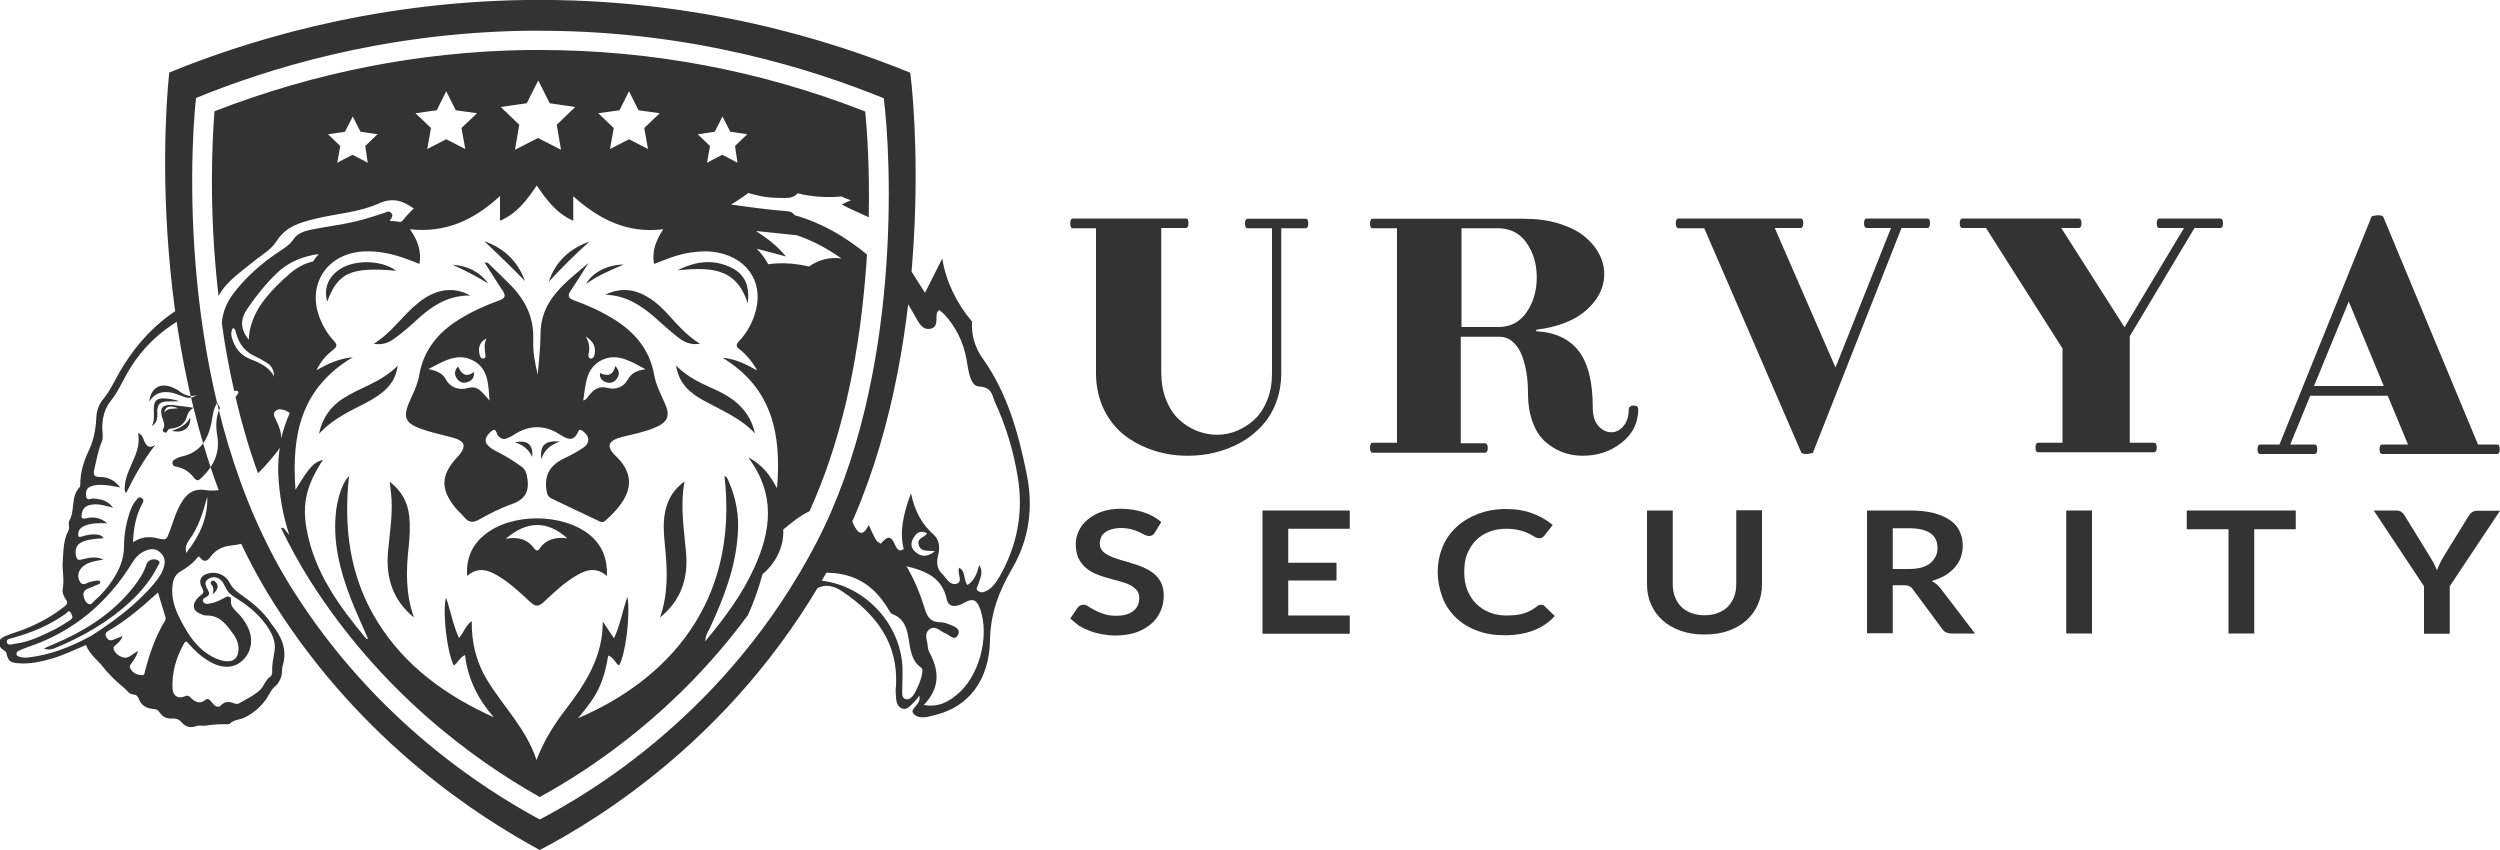 <?xml version="1.0" encoding="utf-8"?>
<!-- Generator: Adobe Illustrator 27.0.0, SVG Export Plug-In . SVG Version: 6.00 Build 0)  -->
<svg version="1.1" id="Layer_1" xmlns="http://www.w3.org/2000/svg" xmlns:xlink="http://www.w3.org/1999/xlink" x="0px" y="0px"
	 viewBox="0 0 1000 340" style="enable-background:new 0 0 1000 340;" xml:space="preserve">
<style type="text/css">
	.st0{fill:#333333;}
</style>
<g id="Logo">
	<path class="st0" d="M364.1,29.1C333.3,16.5,279.2-1,209.9,0c-63,1-112.5,16.9-142.2,29c-2.8,25.8-7.9,133.7,41.8,212.2
		c35.4,56,82.1,85.6,106.4,98.8c21.9-11.5,81.2-46.2,119.1-119.1C372.4,149.1,367.2,53.4,364.1,29.1z M326.5,217.2
		c-35.3,67.7-90.3,99.9-110.6,110.6c-22.5-12.2-65.8-39.7-98.7-91.7c-46.1-72.9-41.4-173-38.8-196.9c27.6-11.3,73.6-26,132-26.9
		c1.9,0,3.7,0,5.5,0c61.6,0,109.8,15.7,137.6,27C356.4,61.8,361.2,150.6,326.5,217.2z M95.5,237.2c-1.5-1.1-2.7-2.3-3.6-4
		c-1.4-2.9-4.6-4.5-7.8-4c-3.7,0.6-5,2.9-3.2,6.1c0.7,1.3,0.6,2-0.6,2.8c-0.8,0.6-1.5,1.3-2,2.1c-1.4,2.1-0.9,4,1.3,5.1
		c0.9,0.4,1.9,0.9,2.8,0.9c5.5-0.2,8.2,3.7,10.9,7.4c1.3,1.8,2.2,3.9,2.1,6.2c-0.1,3.6-2.2,5.2-5.7,4.6c-2.4-0.4-4.6-1.5-6.6-2.8
		c-5.7-3.8-8.9-9.6-11.8-15.5c-1.9-4-2.9-8.2-2.2-12.6c0.3-2.1,1.2-3.8,3.2-5c2.4-1.4,4.7-3,6.5-5.3c0.4-0.5,0.7-0.9,1.3-0.1
		c1.6,2.1,3,1.2,4.1-0.4c2.1-2.8,4.7-4.1,8.3-4.5c3.7-0.4,7.3-1.3,10.6-2.9c-0.5-1.2-0.9-2.4-1.2-3.6c-5.1-4.2-8.4-10.4-9-17.3
		c-3.4,1.6-7,2.2-10.9,1.6c-3.9-0.6-6.6,0.9-8.7,3.9c-1.3,1.9-2.3,4-3.1,6.1c-0.8,2.2-1.6,4.5-2.4,6.7c-1.3,3.4-1.3,3.4-4.9,2.6
		c-3.3-0.8-6.4-0.6-9.7,1.6c0.2-5.7,1.2-10.7,3.6-15.2c0.5-0.9,1-1.8-0.2-2.5c-1.2-0.8-1.7,0.4-2.2,1c-1.3,1.4-2,3.2-2.6,5
		c-1.4,4.3-2.2,8.8-2.2,13.3c0,5.2-1.9,9.5-4.7,13.7c-1.9,3-4.3,5.6-7,8c-0.8,0.7-1.4,2-2.6,1.3c-1.2-0.6-1.7-2-1.9-3.3
		c-0.2-1.2,0.4-2.1,1.4-2.6c1.3-0.6,2.8-1.1,4.1-1.7c0.5-0.2,1.3-0.3,1.2-1c-0.2-0.9-1-0.7-1.6-0.6c-1.4,0.1-2.8,0.5-4.1,1.1
		c-1.3,0.6-2,0.1-2.6-1c-1.3-2.6,0-5.5,3.2-7c1.9-0.9,3.9-1.1,6.4-1.6c-3.2-1.4-6-0.7-8.7,0c-1.6,0.4-2-0.1-2.3-1.5
		c-0.6-3,0.4-4.9,3.4-5.9c2.4-0.8,4.9-0.9,7.6-1.1c-0.7-1.3-1.9-1.4-3-1.5c-1.9-0.2-3.8,0.2-5.6,0.8c-1.3,0.4-1.6,0.1-1.5-1.1
		c0.1-1.6,1-2.5,2.4-3.1c2.7-1.2,5.6-1.2,9.2-1.1c-2.8-2.3-5.5-2.7-8.3-2c-1.8,0.4-2.2,0-1.9-1.7c0.4-2.4,1.6-3.5,4.4-3.8
		c2.6-0.3,5.1,0.5,8.1,1.3c-2.3-3.1-5-3.5-8.1-3.7c-0.9,0-2.3,1-2.6-0.7c-0.3-1.8-0.1-3.5,2-4.2c2.3-0.8,4.8-0.6,7.2-0.3
		c1.3,0.2,2.6,0.5,4.4,0.8c-2.2-3-5-4.2-8.1-4.2c-2.6,0-2.7-1-2.3-3c0.9-3.7,1.5-7.5,3-11.1c0.7-1.7,0.3-3.6,0.2-5.3
		c0-4.2,0.8-7.8,3.6-11.3c3-3.8,4.9-8.5,7.5-12.7c5.1-8.3,11.9-14.8,20.4-19.7c1.4-0.8,2.9-1.4,4.4-1.9c-0.4-1.4-0.7-2.8-0.8-4.3
		c-2.9,1.1-5.6,2.6-8.1,4.5c-8.6,6.2-15.1,14.2-20.3,23.2c-2,3.5-3.6,7.2-6.2,10.3c-2,2.4-2.8,4.9-2.9,7.9
		c-0.2,4.5-1.1,8.9-3.1,13.1c-2,4.2-3.3,8.6-3.3,13.3c0,0.4,0,0.9-0.3,1.1c-3.6,3.9-1.7,9.3-4.1,13.5c-0.6,1.1,0.4,2.5-0.3,3.8
		c-2.1,3.8-2,8.2-2.3,12.3c-0.3,3.6,0.7,7.3,0,11c-0.3,1.5,0.4,3.1,1.3,4.4c0.8,1.1,0.5,1.8-0.5,2.6c-4.8,3.8-10,6.7-15.7,9
		c-2.7,1.1-5.5,1.8-8.2,3c-3.2,1.4-3.4,3.6-0.5,5.6c0.4,0.3,0.9,0.4,1,1c0.8,3.3,1.4,3.9,4.7,4.2c4.7,0.4,9.2-0.6,13.7-1.9
		c4.7-1.4,9.1-3.6,13.5-5.4c1.4,3.8,4.7,6,7,9c1.1,1.5,2.7,3,4,4.4c2,2,4.3,3.6,6.2,5.7c0.4,0.4,1.2,0.6,1.8,0.7
		c1,0.1,1.6,0.5,2,1.5c1,2.8,3.1,4.1,6,4.3c1.1,0.1,1.8,0.3,2.4,1.3c1.1,1.8,3,2.7,5.1,2.5c1.7-0.1,2.8,0.4,3.8,1.6
		c1.5,1.7,3.5,2.3,5.6,1.5c1.2-0.5,2.4-0.1,3.5-0.2c3.2-0.5,6.3-0.7,9.5-0.6c0.2,0,0.5-0.1,0.7-0.3c1.7-1.6,4-1.5,5.9-2.4
		c3.8-1.9,7.1-4.8,9.3-8.5c0.9-1.5,1.5-2.9,2.9-4c1.1-0.9,1.7-2.2,2.3-3.5c0.6-1.6,0.2-3.3,0.7-4.8c1.9-6.4-0.5-11.7-4.5-16.6
		C105.3,244.4,100.5,240.7,95.5,237.2z M75.8,215.8c3.7-5.1,5.5-11.1,7.1-17.1c0.3,8.5-3.1,15.7-8.4,22.5
		C74,218.9,74.6,217.4,75.8,215.8z M2.7,256.8c-0.2-1.3,1.6-1.4,2.6-1.7c7.6-2.1,14.7-5.1,21.1-9.7c0.5-0.3,1.1-1.7,1.9-0.3
		c0.5,1,1.3,1.9-0.2,2.9c-1.9,1.3-3.9,2.5-5.9,3.6c-5.2,2.5-10.3,5.2-16.2,5.9C4.8,257.7,3,258.4,2.7,256.8z M36.7,254.2
		c-8.4,4.6-16.2,7.6-24.7,8.7c-1.4,0.2-2.8,0.3-4.2-0.2c-0.5-0.2-1.2-0.4-1.2-1.1c-0.1-0.6,0.4-1.1,0.9-1.3c1.1-0.5,2.3-1,3.4-1.4
		c18.4-6.1,32.2-17.8,42.2-34.1c1.3-2.1,3-3.7,5.3-4.6c2-0.8,3.9-0.8,5.6,0.7c1.6,1.4,2.2,3.2,1.7,5.3c-0.7,2.9-2.3,5.2-4.2,7.4
		C54.2,242.2,45.2,248.7,36.7,254.2z M65.9,248.5c-3.8,6.2-6,12.9-7.9,19.8c-0.2,0.7,0,1.8-1.3,1.8c-1.6-0.1-3.1-0.7-4.1-2
		c-0.5-0.7-1.1-1.4-0.3-2.4c1.1-1.5,2.3-3,2.9-5.3c-1.8,0.9-2.9,2.2-4.4,2.6c-2,0.6-5.4-1.8-5.4-3.8c0-0.7,0.6-0.9,1-1.3
		c1-0.9,2.1-1.8,2.6-3.5c-1.5,0.6-2.7,1.2-4,1.6c-1.2,0.4-2.1-0.3-2.6-1.4c-0.4-0.9-0.1-1.6,0.7-2.1c7.3-4.2,13.6-9.6,20.1-15.5
		c1,3.4,1.9,6.3,2.8,9.3C66.4,247.1,66.3,247.8,65.9,248.5z M109.8,260.5c-0.4,2.7-1.1,5.3-0.9,8.1c0,0.7-0.2,1.7-0.7,2
		c-2.2,1.4-2.6,4.1-4.4,5.6c-2.4,2.1-5.3,3.5-8.1,5.1c-0.5,0.3-1.4,0.3-1.9,0.1c-2-0.8-3.6-1.1-5.5,0.8c-1.3,1.3-2.8-0.2-3.7-1.4
		c-0.9-1.1-1.4-1.7-2.8-0.6c-2,1.5-3.9,0.5-5.5-1.1c-0.7-0.7-1.1-1.1-2.3-0.6c-2.7,1.2-4.8-0.1-5-3c-0.3-6.5,1.4-12.4,4.6-18.1
		c0.7-1.2,1.1-0.8,1.8,0c2.4,2.8,5.1,5.3,8.4,7.2c5,2.9,9.7,2.8,13.1-0.3c3.8-3.5,4.6-8.8,2.1-13.7c-1-2-2.3-3.8-3.9-5.4
		c-1.4-1.5-3-2.7-2.7-5.1c0.1-1.5-1-1.9-2.4-1.1c-1.9,1.1-3.8,2-6,2.4c-1,0.2-2.2,0.3-2.7-0.7c-0.6-1.1,0.6-1.6,1.3-2
		c1.3-0.7,1.2-1.5,0.6-2.6c-0.9-1.7-2-3.5,0.6-4.8c2.1-1.1,4.6,0,5.7,2.3c0.2,0.4,0.4,0.9,0.7,1.3c0.8,1.9,2.2,3.1,4,4.2
		c4.6,2.8,8.8,6.2,12,10.5C108.6,252.9,110.5,256.5,109.8,260.5z M86.9,174.3c1.2,6.8-1.5,12.3-6.4,16.9c-1.1,1.1-1.8,1.3-2.9-0.1
		c-1.6-2.1-3.8-3.7-6.5-4.3c-0.9-0.2-1.9-0.2-2.1-1.4c-0.2-1.3,0.9-1.6,1.8-2.1c0.4-0.2,1-0.5,1.5-0.6c8.9-1.8,11.6-8.4,12.7-16.1
		c0.3-2.1,0.9-3.9,1.9-5.6c0.3,0.8,0.7,1.5,1.1,2.2C86.4,166.5,86.2,170.3,86.9,174.3z M77.4,163.1c-1.6,1-2.2,2-2.6,3.4
		c-0.8,2.9-2.9,4.5-5.9,4.9c-0.8,0.1-1.7,0.1-2,1.1c-0.2,0.6-0.7,0.7-1.2,0.4c-0.5-0.2-0.8-0.8-0.5-1.2c1.1-1.7,0.1-3.3-0.4-4.9
		c-1-3.6,0.1-5,4.1-4.8c0.5,0,1,0.1,1.5,0.2C72.5,162.4,74.7,162.7,77.4,163.1z M65.7,165.1c1.3-2,3.4-1.5,5.6-1.8
		C67.7,162,66.2,162.5,65.7,165.1z M55.2,173.2c1.7,0.7,1.9,1.7,2.3,2.7c0.8,2,1.7,3.9,4.6,2.1c-4.7,6-8.3,12.4-11.7,19.3
		c-0.8-1.2-0.5-2.4-0.4-3.4c0.2-2.7,1.3-5.2,2.4-7.7C54.2,182.1,56.2,178.1,55.2,173.2z M59.7,160.6c0.6-5.2,4.1-7.5,8.6-5.9
		c1,0.4,2,0.8,2.9,1.4c2.2,1.7,4.5,3,7.5,1.9c-1.7,1.3-3.4,1.4-5.2,0.7c-1.4-0.5-2.8-1.1-4.2-1.5C65.5,156.3,62.2,156.8,59.7,160.6z
		 M60.8,170.4c1-2.2,0.8-4.5,0.7-6.8c0-3.3,1.2-4.5,4.6-4.2c1.9,0.1,3.9,0.5,5.8,1.1c-1.8,0-3.6,0.1-5.4,0.1
		c-2.3,0.1-3.4,1.1-3.6,3.5C62.9,166.4,63.3,168.9,60.8,170.4z M76.1,166.9c0.3,4.3-2.9,6.6-7.4,5.4C71.9,171.3,74.6,170,76.1,166.9
		z M85,237.7c0.5-1.6,0.5-2.7-0.4-3.8c-0.4-0.5-0.5-1.1,0.1-1.5c0.6-0.4,1.1,0,1.5,0.4C87.6,234.1,87.3,236,85,237.7z M17.5,259.4
		c3.2-1.4,5.8-2.5,8.4-3.7c10.7-5,20.2-11.6,27.5-20.9c2.2-2.8,4.1-5.7,5.2-9.1c0.5-1.7,2.9-2.5,4.5-1.6c1.4,0.7,0.4,1.6,0.1,2.2
		c-2.7,5.4-6.5,10.1-10.9,14.2c-8.8,8.2-19.1,14.1-30.2,18.7C20.9,259.6,19.7,260.2,17.5,259.4z M410.7,189.7
		c-3.3-16.4-7.7-32.3-17.6-46.3c-3.1-4.3-4.6-9.3-4.3-14.8c-6.1-7.2-10.4-15.9-11.9-25.2c-2.3,4.5-4.5,9.1-6.9,13.7
		c-4.2-6.4-7.6-12.3-11.4-17.7c0.1,0.5,0.1,1.1,0.1,1.6c0.1,1.5,0,2.9-0.3,4.3c1,2.6,1.7,5.5,1.8,8.4c0.1,1.3,0,2.5-0.2,3.7
		c2.6,2.7,4.2,6,6.1,9.2c1.4,2.4,2.7,5.5,6,4.9c3.4-0.6,2.1-4.1,2.7-6.4c0.1-0.3,0.5-0.6,0.9-1.1c0.6,0.6,1.3,1,1.9,1.6
		c4.8,5.2,7.7,11.1,9,18.1c0.7,4.1,1.4,10.8,5,10.9c5.4,0.3,5.2,3.7,6.4,6.3c4.4,9.5,7.4,19.5,9.1,29.9c2.3,14-0.1,27.1-7.1,39.5
		c-1.4,2.4-2.9,4.8-5.5,6.1c-1,0.5-2.1,0.8-3.1,0.1c-1.4-0.8-0.4-1.8-0.1-2.7c0.7-2.4,2.2-4.8,0.4-7.8c-0.9,3.4-1.9,6.2-4.7,8
		c-1.8-2.3-0.6-5.4-3.3-6.9c-1.1,2.2,1.8,5.5-1.1,6.4c-2.7,0.8-4.1-2.4-5.9-4.1c-2-2-2.1-4.5-1.5-7.1c0.8-3,0.7-6.2-1.7-8.4
		c-4.6-4.1-7.5-9-9.1-16.6c-3.3,8.7-4.6,15.9-2.9,22.3c-4.5,3.3-3-9.6-9.2-2.1c0,0-1.5-0.8-1.8-1.4c-1.1-1.8-1.9-3.8-3-6.1
		c-2.5,5.2-4.5,3.1-6.1-0.3c-0.7-1.5-1.3-3.2-1.4-4.9c-0.1-1.1-0.3-2.1-0.7-3c-1.3,3.7-3.7,7-6.6,9.7c-0.7,4.8-3.2,9.2-6.8,12.7
		c-0.6,1.9-1.5,3.7-2.6,5.4c14.8-2.1,24.6,2.1,31.7,13.5c0.6,0.9,1.1,2.2,1.9,2.5c9.9,3.8,3.8,16.1,11.6,21.5
		c1.5,1-0.9,7.2-2.9,10.6c-0.7,1.1-1.8,2.2-3.1,2c-1.9-0.4-1.6-2.2-1.6-3.6c0-3,0.2-6,0.1-8.9c-0.7-18.3-16-34-34.3-35.1
		c-1.4-0.1-2.8-0.1-4.3-0.1c-0.8,3.4-2.5,6.6-4.8,9.3c0.7,0.8,1.4,1.6,2.1,2.4c0.7-1.3,1.5-2.5,2.4-3.8c4.4-6,9-7.3,15-3.2
		c13.4,9,22.3,20.7,21.3,37.7c-0.1,0.9-0.2,1.7-0.1,2.6c0.1,2.3,0,5.2,2.3,6.3c2.3,1.1,3.8-1.4,5.3-2.8c0.6-0.5,1-1.2,1.8-2.2
		c1,3.8-4.3,5.1-2.2,7.3c2.4,2.4,6.2,1,9.3,0.2c12.3-3.2,20.9-13.4,21.2-29.7c0.2-10.8,3.5-19.4,8.7-28.4
		C411.7,215.8,413.4,203,410.7,189.7z M365.1,215.7c1.2-2.3,2.7-3.9,5.7-2.4c-0.8,1.8-4.2,1.7-3.3,4.7c0.9,2.9,3.5,2.1,6.5,2.5
		c-3.4,2.6-5.7,2.1-7.8,0.3C364.6,219.5,364.1,217.7,365.1,215.7z M382.5,278.1c-3.4,2.7-7.2,4.9-13,3.9c6.5-6.7,6.2-13.5,2.5-20.6
		c-0.5-0.9-0.9-2-0.9-3c-0.2-2.2-1.6-4.9,0.6-6.6c2.4-1.9,4.3,0.7,6.4,1.5c1.8,0.7,3.9,3.5,5.2,0.4c1-2.4-2-3.3-4-4.1
		c-1-0.4-2.1-0.7-3.1-0.7c-3.6,0-5.2-1.8-6.2-5.1c-1.8-5.9-4.1-11.7-7.4-17.3c8.1,1.9,14.3,4.8,16.1,13.2c0.8,3.8,4.5,2.9,7,1.4
		c3.6-2.1,5.1-1,6.4,2.6C395.9,254.6,391.7,270.8,382.5,278.1z M193.7,96.5c7.9,2.7,13.4,8,16.3,15.9
		C204.7,107,199.3,101.7,193.7,96.5z M235.8,96.6c-8,2.9-13.6,8-16.3,16.1C224.7,107.1,230.1,101.7,235.8,96.6z M246.7,151.5
		c1.2-1.6,1.2-3.3-0.6-5.1c-0.8,3.7-3,4.3-6.1,2.8c-0.3,2.3,1.1,3.3,2.8,3.8C244.4,153.4,245.8,152.8,246.7,151.5z M181,105.9
		c5,2.2,9.7,4.7,14.3,7.5C191.8,108.6,186.9,106.3,181,105.9z M262.1,127.1c3,2.7,6,5.4,9.2,7.9c2.3,1.8,4.9,3.1,8.7,2.5
		c-5-3.1-8.5-7-12-10.9c-2.6-2.9-5.4-5.7-8.8-7.7c-5.5-3.4-11.2-3.9-17.1-1C250.2,118.1,256.4,122.1,262.1,127.1z M336.7,81.8
		c1.3-0.7,2.5-1.2,3.7-1.7c-1.3-0.4-2.5-0.9-3.8-1.5c-4.3,0.4-8.7,0.3-13.2-0.4c-1.4-0.2-2.9-0.5-4.3-0.9c-1.2,1.4-2.9,1.9-5,1.9
		c-3.7,0-7.3-0.1-10.9-1c-1.3-0.3-2.6-0.6-3.9-1c-2.2,1.7-4.5,3.2-6.9,4.6c7.6,1.1,15.1,2.1,22.7,2.7c1.3,0.1,2.2,0.7,2.8,1.6
		c10.8,3,20.4,8.7,28.9,15.7c-0.2,3-0.4,6.1-0.7,9.3c-3,36.1-10.5,67.5-22.3,93.4c-3.7,1.7-7.1,4.5-10.5,7.3c0,0,0,0.1,0,0.1
		c0.3,7-3.1,13.4-8.3,17.8c-1.5,5.5-3.4,11-5.8,16.3c-28.1,38.2-61.7,61-83.3,72.8c-27.2-15.3-63.9-42.4-92.1-86.9
		c-4.1-6.5-7.9-13.5-11.4-20.7c0.6-0.3,1.1,0,1.6,0.7c0.5,0.7,1.1,1.3,1.7,2c-2.6-7.8-4-16.1-4.4-24.3c-0.1-3.6,0.1-7.1,0.6-10.6
		c-0.2,0.5-0.6,1.1-1,1.6c-2.4,3-4.9,6-7.7,8.7c-3.5-9.6-6.5-19.8-9-30.5c0.1-0.1,0.1-0.1,0.2-0.2c0.2-0.2,0.3-0.4,0.4-0.6
		c0.3-0.5,0.9-0.9,0.3-1.5c-0.4-0.4-1-0.2-1.4,0c-2-8.8-3.7-17.9-5-27.4c0.4-3.9,1.7-7.6,4.3-11.2c5.2-7,11.7-12.7,19-17.5
		c2-1.3,4-2.6,5.4-4.7c1.4-2.1,3.6-3,6-3.6c7.4-1.6,14.9-2.3,22.2-4.4c2.8-0.8,5.5-1.7,8.3-2.6c0.8-0.3,1.6-0.9,2.5,0
		c0.8,0.8,0.6,1.6,0,2.4c-0.3,0.3-0.4,0.7-0.4,0.9c1.5,0,2.9,0.2,4.3,0.4c0.2-0.2,0.5-0.4,0.8-0.6c1.3-1.7,2.8-3.3,4.4-4.8
		c-4.2-3-8.3-4.6-14-2c-7.8,3.5-16.6,4-24.9,6c-6.2,1.5-12.2,3-16,9.1c-2.2,3.5-6.2,5.6-9.4,8.3c-5,4.1-10.6,7.7-13.8,13.6
		c0,0,0-0.1,0-0.1c-4-34.6-2.5-62.4-1.6-73.8C125.7,29,167.6,20.7,210.5,20c1.8,0,3.6,0,5.4,0h0c44.8,0,88.6,8.3,130.2,24.6
		c0.7,7.3,1.8,22.4,1.4,42.3C343.9,85.2,340.2,83.7,336.7,81.8z M146.1,58.4l4.9-4.7l-6.8-1l-3.1-6.1l-3.1,6.1l-6.8,1l4.9,4.7
		l-1.2,6.7l6.1-3.2l6.1,3.2L146.1,58.4z M239.3,45.3l6.2,5.9l-1.5,8.4l7.6-3.9l7.6,3.9l-1.5-8.4l6.2-5.9l-8.5-1.2l-3.8-7.6l-3.8,7.6
		L239.3,45.3z M233.1,49.5L233.1,49.5c0,0,0.1-0.1,0.1-0.2l0,0C233.2,49.4,233.2,49.4,233.1,49.5z M200.3,42.8l7.4,7.1l-1.7,10
		l9.2-4.7l9.2,4.7l-1.7-10l7.4-7.1l-10.2-1.5l-4.6-9.1l-4.6,9.1L200.3,42.8z M166.2,45.3l6.2,5.9l-1.5,8.4l7.6-3.9l7.6,3.9l-1.5-8.4
		l6.2-5.9l-8.5-1.2l-3.8-7.6l-3.8,7.6L166.2,45.3z M109.6,150.6c0-2.3-0.8-4.1-2.6-5.3c-1.5-1-3.1-1.9-4.8-2.7
		c-4.1-1.8-6.5-4.9-7.7-9.1c-0.2-0.8-0.2-1.8-1.3-2.3c-0.8,1.2-0.8,2.4-0.5,3.7c1.1,3.9,3.2,7,7.1,8.6
		C103.7,145.1,107.6,146.6,109.6,150.6z M115.9,165.2c-0.6-0.3-1.1-0.8-1.7-1c-1.4-0.4-2.8-0.9-4,0.2c-1.3,1.2-0.3,2.4,0.2,3.6
		c0.8,1.7,1.6,3.4,1.9,5.3c0.1,0.7,0.2,1.4,0.2,2C113.3,171.8,114.5,168.4,115.9,165.2z M116.1,109.3c2.7-2.3,5.8-4,9.1-4.7
		c0.7-1.1,1.5-2.1,2.3-3c-6.3,0.9-12,3.1-16.7,7.6c-4.5,4.3-8.3,9.1-11.8,14.2c-3,4.3-2.9,8.3,0.5,12.5c0.2-5.6,2.3-10.5,5.5-15
		C108.2,116.6,112,112.8,116.1,109.3z M302.4,92.4c4.1,2.7,8.1,5.5,12,10.2c-4.2-1.1-8-2.2-11.7-3.1c1.8,1.8,3.4,3.9,4.6,6.2
		c4-0.6,8.1-0.5,12.1,0.1c1.4,0.2,2.8,0.5,4.2,0.8c3.8-2.7,8.3-3.9,13-3.2c-5.5-3.9-11.4-7.1-17.9-9.3
		C313.3,93.5,307.9,93,302.4,92.4z M287,101c-3.6-0.7-7.1-0.5-10.7,0c-5.1,0.7-9.9,2.7-14.7,4.6c-0.9-5.1,0.7-9.3,3.7-13.9
		c-14.6,1.8-25.8-4.1-36-13.2c0,3.6,0,6.6,0,9.8c-6.8-3-10.7-8.4-14.6-14.1c-4,5.9-7.9,11.2-14.7,14.1c0-3.4,0-6.4,0-9.9
		c-10.2,9.4-21.5,14.9-36,13.3c3.2,4.6,4.6,8.9,3.8,13.9c-1.6-0.7-3.1-1.3-4.6-1.8c-5.8-2.2-11.8-3.6-18.1-3.2
		c-13.9,0.9-22,12.5-17.6,25.5c1.3,3.8,3.3,7.3,6.1,10.3c1.3,1.4,1.3,2.2-0.2,3.4c-2.7,2.1-5,4.5-6.8,8.3c4.7-2.7,8.8-4.6,14.5-5.2
		c-21,12.5-24.5,31.4-22.9,53c5.8-9.4,7.1-10.8,11-12c-6.5,10-8.4,17.3-6.6,27.5c3,17.3,13,31,23.9,44.1c0.1,0.1,0.4,0,0.7,0
		c-2.3-5.4-4.8-10.7-6.9-16.1c-4.4-11.4-7.4-23.1-5.8-35.6c0.8-5.7,2.8-11.2,5.1-13.4c-2.2,20.6,0.2,40.3,11.4,58.3
		c11.1,17.9,27.5,29.6,46.5,38.2c-6.3-7.2-10.4-15.4-11.5-24.9c-2.2,1-2.8,3.2-4.5,4.2c-2.7-5.4-4.6-21.3-3.1-27.2
		c1.9,5.5,2.8,11,5.2,16.2c2-2.3,2.6-5,5.1-6.8c-0.1,8.7,1.8,16.5,6.2,23.7c6.5,10.6,15.7,19.6,19.7,31.9c2.8-7.4,6.8-13.9,11.5-20
		c8.1-10.5,15.1-21.4,15-35.4c1.4,2.1,2.9,4.3,4.5,6.7c2.5-5.3,3.3-10.8,5.4-16.6c1.2,7.9-0.9,23.6-3.4,27.5c-1.6-1.1-2.1-3.2-4.3-4
		c-0.8,4.8-1.9,9.2-3.9,13.4c-2,4.1-4.9,7.7-8.2,11.7c35.5-15.2,64.4-45.9,58.6-96.9c1.1,0.3,1.3,1.4,1.7,2.2
		c3,6.8,4.2,13.9,3.6,21.3c-0.9,13.2-5.6,25.3-11.1,37.2c-0.7,1.5-1.8,2.8-1.9,5.4c7.9-9.5,14.8-18.8,19.6-29.4
		c6.7-14.7,8.7-29.3-2.4-44.1c6,3,8.9,7.5,11.5,12.3c1.8-21.1-1.6-40-21.8-52.2c4.9,0.4,9.1,2.4,13.9,5.1c-2.2-3.8-4.4-6.4-7.1-8.5
		c-1.5-1.1-1.4-1.9-0.2-3.2c2.7-2.9,4.7-6.2,6-9.9C306.1,114.3,299.9,103.5,287,101z M294,58.4l4.9-4.7l-6.8-1l-3.1-6.1l-3.1,6.1
		l-6.8,1l4.9,4.7l-1.2,6.7l6.1-3.2l6.1,3.2L294,58.4z M271,108.1c11.8-1,23.4-1.9,28.1,13.3c0.8-6.5-0.8-11.3-6.1-14.1
		C285.5,103.4,278.2,104.5,271,108.1z M149.5,137.5c3.6,0.6,6.1-0.5,8.3-2.1c2.9-2.1,5.6-4.4,8.2-6.8c6.1-5.7,12.7-10.5,22.1-10.4
		c-6.8-3.8-14.2-2.6-21.1,3.2C160.9,126.3,156.7,133.1,149.5,137.5z M249.5,105.8c-6.6,0.1-12.4,3.1-15.1,7.8
		C238.8,110.4,243.8,108.2,249.5,105.8z M223.9,176.6c-5.9-0.5-8,1.5-7.4,7.1C217.8,179.8,220.2,178,223.9,176.6z M273.8,192.6
		c-3.9,2.8-6.1,6.2-7.3,10.3c-1.5,5.1-1,10.4-0.5,15.6c1,9.6,1.3,19.1-2,28.5c8.5-6.9,11.4-15.8,10.4-26.2
		C273.6,211.5,272,202.4,273.8,192.6z M246.3,182.4c10.4,9.9,3.6,19-4.2,25.9c-1.1,1-2.1,0.4-3-0.1c-6.1-2.9-12.2-5.8-18.3-8.7
		c-1.5-0.7-2-1.7-2.2-3.3c-1-6.2,1.5-10.2,7-12.8c2.7-1.3,5.3-2.7,7.7-4.3c2.8-1.9,2.6-4.6-0.1-6.6c-0.9-0.7-1.5-0.9-2,0.3
		c-1.8,4.1-4.4,2.8-7.1,1.1c-6.2-4.1-12.5-4-18.7,0.1c-0.7,0.5-1.5,0.8-2.3,1.2c-1.6,0.8-2.7,0.3-3.9-0.9c-0.7-0.8-0.6-3.7-2.9-1.6
		c-1.7,1.6-3.1,3.5-1,5.6c1.1,1.1,2.6,1.9,4,2.6c3.2,1.7,6.2,3.5,9.1,5.6c1.9,1.3,2.3,3,2.6,5.2c0.7,5.3-1.3,8.2-6.4,10
		c-4.6,1.6-9,3.9-13.3,6.3c-2.3,1.2-3.8,0.9-5.4-0.9c-1.3-1.5-2.8-2.8-4-4.3c-5.7-7.2-5.5-12.7,0.6-19.5c0.7-0.7,1.3-1.4,1.9-2.2
		c1.8-2.8,1.3-4.4-1.9-5.6c-1.3-0.5-2.6-0.7-3.9-1.1c-2.6-0.7-5.3-1.3-7.9-2.1c-9.2-2.9-10.1-5-6-13.7c1.3-2.8,2.5-5.6,3-8.6
		c1.7-9.9,7.5-17,15.9-22.2c5-3.1,10.4-5.6,16-7.6c2.3-0.8,2.9-1.7,1.5-3.9c-2.5-3.6-4.7-7.4-7.2-11.2c1.2-0.4,1.8,0.6,2.4,1.2
		c2.7,2.5,5.3,5.1,7.9,7.7c6,6.1,9.4,13.1,9.1,21.8c-0.2,4.6,0.6,9.3,1.8,14c0.4-5.3,1.1-10.7,1.1-16c-0.1-13.8,10.1-20.8,19.2-28.6
		c-2.4,3.8-4.7,7.5-7.2,11.2c-1.3,1.9-0.8,2.9,1.3,3.7c5.3,1.9,10.5,4.2,15.4,7.2c8.9,5.3,15,12.5,16.8,22.8
		c0.7,3.9,2.5,7.3,4.1,10.9c2.5,5.4,1.4,7.9-4.2,10.2c-4.1,1.7-8.5,2.5-12.8,3.6C243.2,176.2,242.3,178.6,246.3,182.4z M191.8,141.7
		c0.2,0.8,0.5,1.8,1.5,1.7c1.2-0.1,0.9-1.3,0.8-2c-0.3-2-0.5-4,0.5-6C191.9,136.7,191.2,139,191.8,141.7z M195.8,160.2
		c-0.5-6.2-0.3-12.9-6.8-16.1c-6.2-3.1-11.5,0.4-17.6,3.5c3.4,0.8,5.6,1.6,7.1,4.4c1.7,3.1,5.3,4.2,8.7,3.2c2.9-0.8,4.4,0.4,6,2.1
		C194.1,158.2,194.9,159.2,195.8,160.2z M234.3,134.6c1.5,2.7,1.6,4.6,1.2,6.7c-0.2,0.8-0.3,1.9,0.7,2.1c1.2,0.2,1.5-1,1.7-1.9
		C238.2,138.8,237.6,136.7,234.3,134.6z M251,152c1.5-2.7,3.5-3.8,7.2-4.3c-5.9-3.2-11.2-6.5-17.2-3.8c-6.8,3.1-6.7,10-7.7,16.3
		c1.3-0.3,1.6-1.2,2.1-1.8c2-2.5,4-4.2,7.7-3.2C246.1,156,249.5,154.8,251,152z M205.9,176.9c3.5,1.1,5.7,3,7,5.9
		C213.3,177.9,211.2,175.9,205.9,176.9z M183.2,146.6c-1.6,1.7-1.5,3.4-0.3,5c1,1.3,2.3,1.8,3.9,1.3c1.7-0.5,3-1.6,2.8-4.1
		C186.1,151.3,184.5,149.3,183.2,146.6z M147.8,153.9c-3.4,1.6-6.9,3.2-10.1,5.2c-5.4,3.3-8.8,8.1-10.1,14.4
		c4.6-5,10.4-8.1,16.3-11.1c3.2-1.6,6.3-3.2,9.1-5.5c3.2-2.6,5.4-5.8,6.1-10.6C155.5,149.8,151.7,152,147.8,153.9z M242.8,230.4
		c-4.2-3.6-8-2.6-11.7-0.5c-5.2,2.9-9.4,7-13.7,11c-2,1.8-3.2,1.8-5.2,0c-4.2-3.9-8.4-7.9-13.4-10.8c-3.8-2.2-7.7-3.4-12,0.3
		c-0.3-6.9,1.8-12.1,6.7-16.2c10.8-9.2,31.8-9.1,42.7,0C240.9,218.3,243,223.5,242.8,230.4z M226.9,215.3
		c-7.9-7.1-16.1-7.1-24.6,0.2c5.2-0.9,8.8,0.3,11.5,4c0.7,0.9,1.3,1,2,0C218.3,215.8,222.1,214.7,226.9,215.3z M163.5,218.5
		c0.4-4,0.6-8,0.2-12c-0.6-5.5-3-10.1-7.8-13.8c0.2,1.8,0.3,3.1,0.5,4.4c0.9,7.9-0.5,15.7-1.2,23.6c-0.9,10.4,1.9,19.4,10.4,26.3
		C162.2,237.6,162.4,228.1,163.5,218.5z M158.5,108.3c-5.8-4.3-16.5-4.6-22.6-0.6c-4.6,3-6.5,7.8-5,12.9
		C135.2,109,140.4,106.7,158.5,108.3z M270.4,146.2c1.2,7.3,5.6,11,10.9,13.9c7.2,4,15,7.1,20.7,13.3c-1.9-8.6-7.7-13.8-15.4-17.3
		C281,153.5,275.3,151.2,270.4,146.2z"/>
	<g>
		<g>
			<path class="st0" d="M428.1,89.3c0-1.3,0.4-1.9,1.2-1.9h45c0.8,0,1.1,0.6,1.1,1.9c0,1.3-0.4,1.9-1.1,1.9h-9.8v57.6
				c0,4,0.6,7.7,1.9,11c1.3,3.3,3,5.9,5.1,7.9c2.1,2,4.5,3.5,7.1,4.6c2.6,1,5.3,1.6,8.1,1.6c2.8,0,5.5-0.5,8.1-1.6
				c2.6-1.1,5-2.6,7.1-4.6c2.1-2,3.8-4.6,5-7.7c1.3-3.2,1.9-6.7,1.9-10.6V91.3h-9.7c-0.8,0-1.1-0.6-1.1-1.9c0-1.3,0.4-1.9,1.1-1.9
				h23.1c0.8,0,1.1,0.6,1.1,1.9c0,1.3-0.4,1.9-1.1,1.9h-9.7v57.9c0,4.3-0.7,8.2-2.1,11.9c-1.4,3.6-3.3,6.7-5.7,9.3
				c-2.4,2.6-5.2,4.8-8.4,6.6c-3.2,1.8-6.6,3.1-10.2,4c-3.6,0.9-7.3,1.3-11,1.3c-4.8,0-9.3-0.7-13.6-2.1c-4.3-1.4-8.2-3.4-11.7-6.1
				c-3.5-2.7-6.2-6.2-8.3-10.4c-2-4.3-3.1-9.1-3.1-14.4V91.3h-9.5C428.5,91.3,428.1,90.6,428.1,89.3z"/>
			<path class="st0" d="M548,179c0-1.3,0.4-1.9,1.1-1.9h9.7V91.3h-9.7c-0.8,0-1.1-0.6-1.1-1.9c0-1.3,0.4-1.9,1.1-1.9h60.5
				c5.1,0,9.7,0.6,13.9,1.9c4.1,1.3,7.5,2.9,10.1,5c2.6,2.1,4.6,4.4,6,7.1c1.4,2.6,2.1,5.3,2.1,8.2c0,5.3-2.4,10.1-7.1,14.3
				c-4.7,4.2-11.4,6.8-20.1,7.9v0.6c7.5,0.4,13.1,3,16.9,7.8c3.8,4.9,5.7,12.4,5.7,22.7c0,3.2,0.7,5.6,2.2,7.3
				c1.5,1.7,3.2,2.6,5.2,2.6c1.9,0,3.5-0.8,4.9-2.5c1.4-1.6,2.1-3.9,2.1-6.7c0-0.5,0.2-0.8,0.6-1.1c0.4-0.3,0.8-0.4,1.3-0.4
				c1.3,0,1.9,0.5,1.9,1.5c0,5.4-2.2,9.9-6.7,13.4c-4.4,3.5-9.6,5.2-15.6,5.2c-2.9,0-5.6-0.5-8.2-1.5c-2.5-1-4.8-2.4-6.9-4.3
				c-2.1-1.9-3.7-4.5-4.9-7.8c-1.2-3.3-1.8-7.1-1.8-11.3c0-2.9-0.2-5.6-0.6-8.2c-0.4-2.6-1.1-5-1.9-7.2c-0.9-2.2-2.1-4-3.6-5.3
				c-1.5-1.3-3.3-2-5.3-2h-15.5v42.6h9.6c0.8,0,1.2,0.6,1.2,1.9c0,1.3-0.4,1.9-1.2,1.9h-45C548.3,181,548,180.3,548,179z
				 M584.5,130.8h14.9c4.8,0,8.6-2,11.3-6c2.7-4,4-8.6,4-13.9c0-5.3-1.4-9.9-4.1-13.8c-2.8-3.9-6.6-5.8-11.4-5.8h-14.6V130.8z"/>
			<path class="st0" d="M670.3,89.3c0-1.3,0.4-1.9,1.2-1.9h48.7c0.8,0,1.1,0.6,1.1,1.9c0,1.3-0.4,1.9-1.1,1.9h-10.3l24.3,55.8
				l22.2-55.8h-9.6c-0.8,0-1.2-0.6-1.2-1.9c0-1.3,0.4-1.9,1.2-1.9h24.1c0.8,0,1.1,0.6,1.1,1.9c0,1.3-0.4,1.9-1.1,1.9h-10.3
				L725.2,181c0,0.2-0.4,0.3-1,0.4c-0.6,0.1-1.1,0.2-1.3,0.2c-1.4,0-2.2-0.2-2.4-0.6l-38.8-89.7h-10.1
				C670.7,91.3,670.3,90.6,670.3,89.3z"/>
			<path class="st0" d="M783.9,89.3c0-1.3,0.4-1.9,1.2-1.9h46.3c0.8,0,1.2,0.6,1.2,1.9c0,1.3-0.4,1.9-1.2,1.9h-6.9l25.3,39.7
				l23.8-39.7h-9.8c-0.8,0-1.1-0.6-1.1-1.9c0-1.3,0.4-1.9,1.1-1.9H888c0.8,0,1.2,0.6,1.2,1.9c0,1.3-0.4,1.9-1.2,1.9h-10.2
				l-25.9,43.3v42.6h9.6c0.8,0,1.2,0.6,1.2,1.9c0,1.3-0.4,1.9-1.2,1.9h-46.2c-0.8,0-1.1-0.6-1.1-1.9c0-1.3,0.4-1.9,1.1-1.9h9.7
				v-37.7l-30.6-48.2h-9.2C784.3,91.3,783.9,90.6,783.9,89.3z"/>
			<path class="st0" d="M903,179.7c0-1.3,0.4-1.9,1.1-1.9h7.7l36.8-91.1c0-0.2,0.4-0.3,1-0.4s1.1-0.2,1.3-0.2c1.4,0,2.2,0.2,2.4,0.6
				l37.9,91.1h7.6c0.8,0,1.1,0.6,1.1,1.9c0,1.3-0.4,1.9-1.1,1.9H953c-0.8,0-1.2-0.6-1.2-1.9c0-1.3,0.4-1.9,1.2-1.9h10.2l-8.1-19.5
				h-31l-8,19.5h9.6c0.8,0,1.2,0.6,1.2,1.9c0,1.3-0.4,1.9-1.2,1.9h-21.6C903.4,181.6,903,181,903,179.7z M925.6,154.4h27.9l-14-33.8
				L925.6,154.4z"/>
		</g>
		<g>
			<path class="st0" d="M428.1,247.4l3-4.4c0.2-0.3,0.6-0.6,1-0.8c0.4-0.2,0.8-0.3,1.3-0.3c0.6,0,1.3,0.2,2,0.7
				c0.7,0.5,1.6,1,2.6,1.5c1,0.6,2.2,1.1,3.6,1.5c1.4,0.5,3,0.7,4.9,0.7c2.9,0,5.2-0.6,6.8-1.9c1.6-1.2,2.4-3,2.4-5.3
				c0-1.3-0.4-2.3-1.1-3.1c-0.7-0.8-1.7-1.5-2.8-2.1c-1.2-0.6-2.5-1-4-1.4c-1.5-0.4-3.1-0.8-4.7-1.3c-1.6-0.4-3.2-1-4.7-1.6
				c-1.5-0.6-2.9-1.5-4.1-2.5s-2.2-2.3-2.9-3.8c-0.7-1.5-1.1-3.4-1.1-5.6c0-1.8,0.4-3.6,1.2-5.3c0.8-1.7,1.9-3.2,3.5-4.5
				c1.5-1.3,3.4-2.4,5.6-3.2c2.2-0.8,4.8-1.2,7.7-1.2c3.3,0,6.3,0.5,9.1,1.4c2.8,0.9,5.1,2.2,7.1,3.9l-2.6,4.3c-0.3,0.5-0.6,0.8-1,1
				c-0.4,0.2-0.8,0.3-1.3,0.3c-0.6,0-1.1-0.2-1.8-0.5c-0.6-0.3-1.4-0.7-2.2-1.1c-0.9-0.4-1.9-0.8-3.1-1.1c-1.2-0.3-2.5-0.5-4.1-0.5
				c-1.4,0-2.7,0.2-3.7,0.5c-1.1,0.3-2,0.7-2.7,1.3c-0.7,0.5-1.3,1.2-1.6,2c-0.3,0.8-0.5,1.6-0.5,2.5c0,1.1,0.4,2.1,1.1,2.9
				c0.7,0.8,1.7,1.4,2.9,2c1.2,0.6,2.6,1,4.1,1.5c1.5,0.4,3.1,0.9,4.7,1.4c1.6,0.5,3.2,1,4.7,1.7c1.5,0.6,2.9,1.5,4.1,2.4
				c1.2,1,2.2,2.2,2.9,3.6c0.7,1.4,1.1,3.1,1.1,5.2c0,2.2-0.4,4.3-1.3,6.3c-0.9,2-2.1,3.7-3.8,5.1c-1.7,1.4-3.7,2.6-6.1,3.4
				c-2.4,0.8-5.1,1.2-8.2,1.2c-1.8,0-3.5-0.2-5.2-0.5c-1.7-0.3-3.3-0.7-4.9-1.3c-1.6-0.6-3-1.3-4.4-2.1
				C430.4,249.3,429.2,248.4,428.1,247.4z"/>
			<path class="st0" d="M505,253.4v-49.2h34.9v7.3h-24.6v13.6h19.3v7.1h-19.3v14h24.6v7.3H505z"/>
			<path class="st0" d="M575.1,228.8c0-3.7,0.7-7.1,2-10.2c1.3-3.1,3.2-5.7,5.6-7.9c2.4-2.2,5.3-3.9,8.6-5.2c3.3-1.2,7-1.9,11.1-1.9
				c4,0,7.6,0.6,10.7,1.8c3.1,1.2,5.8,2.7,8,4.6l-3.4,4.3c-0.2,0.3-0.5,0.5-0.8,0.7c-0.3,0.2-0.8,0.3-1.3,0.3
				c-0.4,0-0.8-0.1-1.2-0.3c-0.4-0.2-0.9-0.4-1.3-0.7c-0.5-0.3-1-0.6-1.7-0.9c-0.6-0.3-1.4-0.7-2.2-0.9c-0.8-0.3-1.8-0.5-2.9-0.7
				c-1.1-0.2-2.4-0.3-3.8-0.3c-2.5,0-4.7,0.4-6.8,1.2c-2.1,0.8-3.8,1.9-5.3,3.4c-1.5,1.5-2.6,3.3-3.5,5.4s-1.2,4.6-1.2,7.3
				c0,2.8,0.4,5.2,1.3,7.4c0.9,2.1,2.1,4,3.6,5.4c1.5,1.5,3.3,2.6,5.3,3.4c2,0.8,4.2,1.2,6.6,1.2c1.4,0,2.7-0.1,3.8-0.2
				c1.1-0.1,2.2-0.3,3.1-0.6c1-0.3,1.9-0.7,2.7-1.1c0.9-0.5,1.7-1,2.6-1.7c0.2-0.2,0.5-0.4,0.8-0.5c0.3-0.1,0.6-0.2,0.9-0.2
				c0.6,0,1.1,0.2,1.5,0.6l4,3.9c-2.2,2.5-5,4.4-8.3,5.7c-3.3,1.3-7.2,2-11.8,2c-4.1,0-7.8-0.6-11.1-1.9c-3.3-1.2-6.1-3-8.4-5.2
				c-2.3-2.2-4.1-4.9-5.3-8C575.8,235.8,575.1,232.4,575.1,228.8z"/>
			<path class="st0" d="M658.8,233.7v-29.5h10.3v29.5c0,1.9,0.3,3.6,0.9,5.1c0.6,1.5,1.4,2.8,2.5,3.9c1.1,1.1,2.4,1.9,4,2.5
				c1.6,0.6,3.3,0.9,5.3,0.9c2,0,3.8-0.3,5.3-0.9c1.6-0.6,2.9-1.4,4-2.5c1.1-1.1,1.9-2.4,2.5-3.9c0.6-1.5,0.9-3.2,0.9-5.1v-29.6
				h10.3v29.5c0,2.9-0.5,5.6-1.6,8.1c-1.1,2.5-2.6,4.6-4.6,6.4c-2,1.8-4.4,3.2-7.2,4.2c-2.8,1-6,1.5-9.6,1.5c-3.6,0-6.8-0.5-9.6-1.5
				c-2.8-1-5.2-2.4-7.2-4.2c-2-1.8-3.5-3.9-4.6-6.4C659.3,239.3,658.8,236.6,658.8,233.7z"/>
			<path class="st0" d="M746.8,253.4v-49.2h16.9c3.8,0,7,0.3,9.7,1c2.7,0.7,4.9,1.7,6.7,2.9c1.7,1.2,3,2.7,3.8,4.5
				c0.8,1.7,1.2,3.6,1.2,5.7c0,1.7-0.3,3.2-0.8,4.7s-1.4,2.8-2.4,4c-1.1,1.2-2.4,2.3-3.9,3.2c-1.6,0.9-3.3,1.6-5.3,2.2
				c1.3,0.7,2.4,1.6,3.4,2.8l13.9,18.2h-9.3c-1.8,0-3-0.6-3.8-1.8l-11.7-15.8c-0.4-0.6-0.9-1-1.4-1.3c-0.5-0.3-1.3-0.4-2.3-0.4h-4.4
				v19.2H746.8z M757.1,227.6h6.4c1.9,0,3.6-0.2,5.1-0.6c1.4-0.4,2.6-1,3.6-1.8c0.9-0.8,1.6-1.7,2.1-2.7c0.5-1,0.7-2.2,0.7-3.4
				c0-2.5-0.9-4.4-2.8-5.8c-1.9-1.3-4.7-2-8.5-2h-6.6V227.6z"/>
			<path class="st0" d="M826.5,253.4v-49.2h10.3v49.2H826.5z"/>
			<path class="st0" d="M874.7,211.7v-7.5h43.6v7.5h-16.6v41.7h-10.3v-41.7H874.7z"/>
			<path class="st0" d="M949.5,204.2h9c0.9,0,1.6,0.2,2.1,0.6c0.5,0.4,1,0.9,1.3,1.5l10.1,16.4c0.6,1,1.1,1.9,1.6,2.8
				c0.4,0.9,0.8,1.7,1.2,2.6c0.3-0.9,0.7-1.7,1.1-2.6c0.4-0.9,0.9-1.8,1.5-2.8l10.1-16.4c0.3-0.5,0.7-1,1.3-1.4
				c0.6-0.4,1.3-0.6,2.1-0.6h9.1l-20.1,30.2v19h-10.3v-19L949.5,204.2z"/>
		</g>
	</g>
</g>
</svg>
